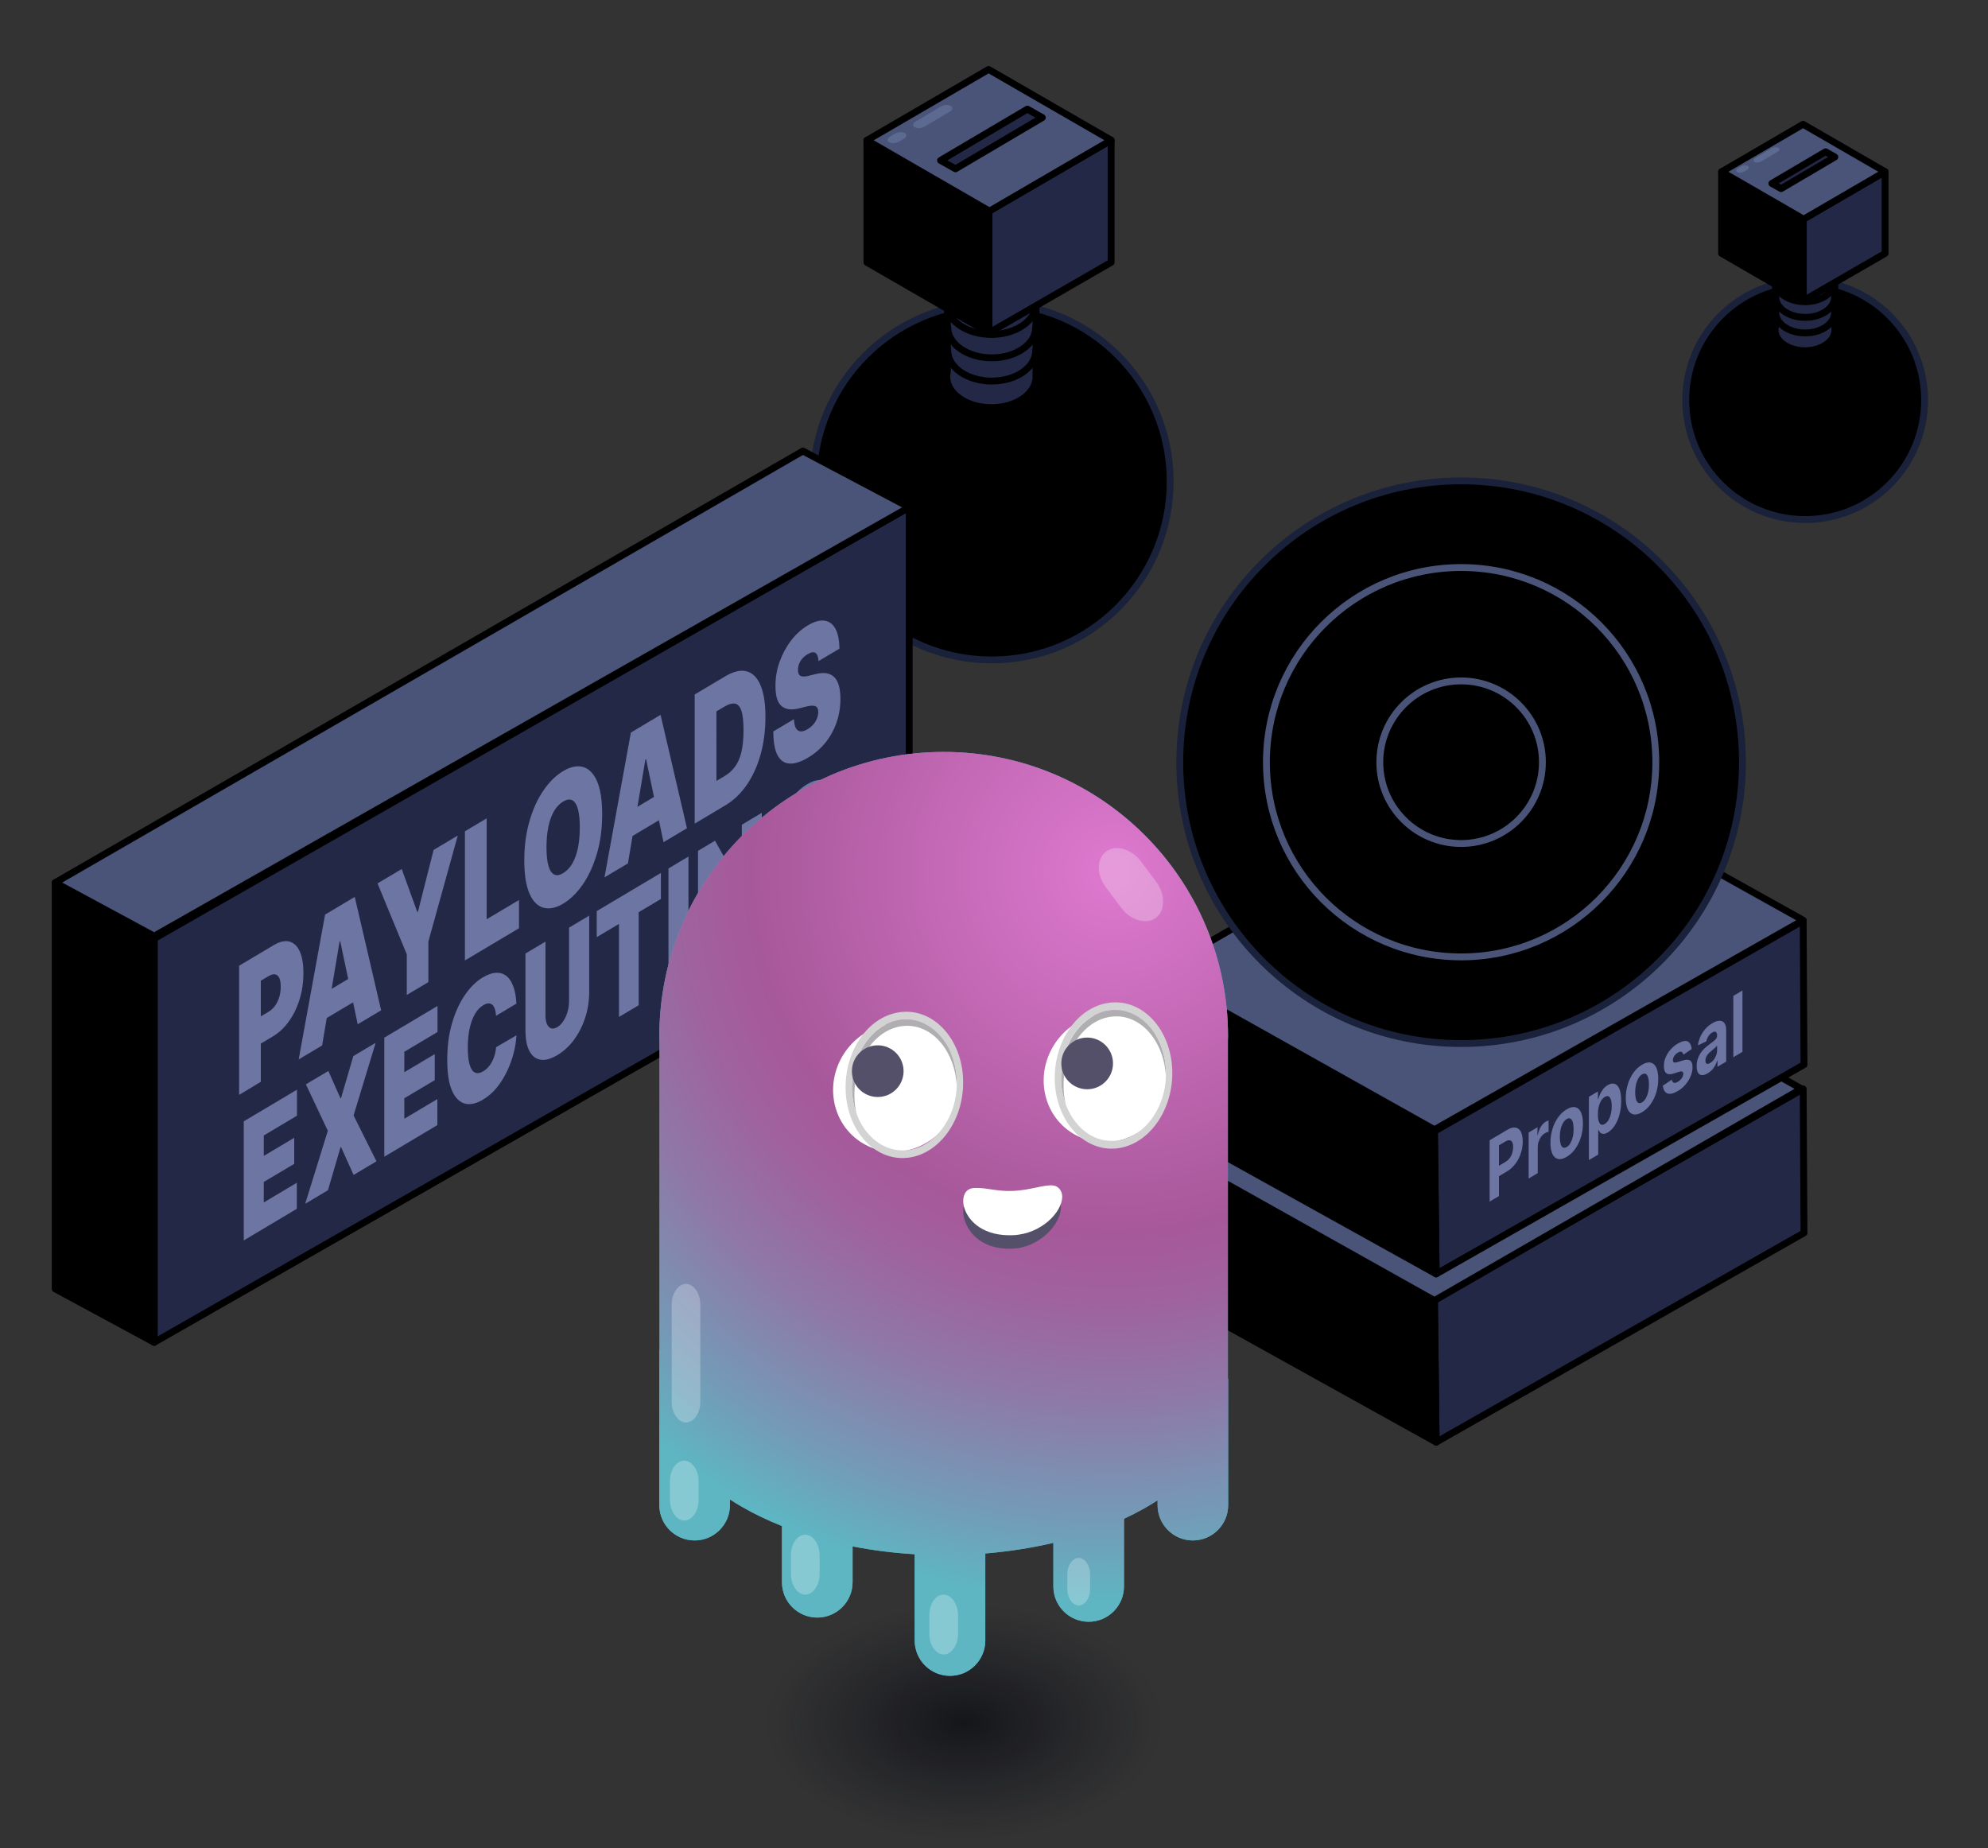 <?xml version="1.0" encoding="utf-8"?>
<!-- Generator: Adobe Illustrator 27.8.1, SVG Export Plug-In . SVG Version: 6.00 Build 0)  -->
<svg version="1.1" id="Слой_1" xmlns="http://www.w3.org/2000/svg" xmlns:xlink="http://www.w3.org/1999/xlink" x="0px" y="0px"
	 viewBox="0 0 290 269.62" style="enable-background:new 0 0 290 269.62;" xml:space="preserve">
<rect x="0" y="0" width="290" height="269.62" fill="#333333" stroke="none"/>
<style type="text/css">
	.st0{stroke:#000000;stroke-linecap:round;stroke-linejoin:round;stroke-miterlimit:10;}
	.st1{fill:#222846;stroke:#000000;stroke-linecap:round;stroke-linejoin:round;stroke-miterlimit:10;}
	.st2{fill-rule:evenodd;clip-rule:evenodd;stroke:#000000;stroke-linecap:round;stroke-linejoin:round;stroke-miterlimit:10;}
	
		.st3{fill-rule:evenodd;clip-rule:evenodd;fill:#222846;stroke:#000000;stroke-linecap:round;stroke-linejoin:round;stroke-miterlimit:10;}
	
		.st4{fill-rule:evenodd;clip-rule:evenodd;fill:#4A5479;stroke:#000000;stroke-linecap:round;stroke-linejoin:round;stroke-miterlimit:10;}
	.st5{fill-rule:evenodd;clip-rule:evenodd;fill:#5C6A91;}
	.st6{fill:#6D75A2;}
	.st7{stroke:#1A213A;stroke-linecap:round;stroke-linejoin:round;stroke-miterlimit:10;}
	.st8{stroke:#4A5479;stroke-linecap:round;stroke-linejoin:round;stroke-miterlimit:10;}
	.st9{fill:url(#SVGID_1_);}
	.st10{fill:url(#SVGID_00000091697038676201797130000007811468389711909555_);}
	.st11{fill:url(#SVGID_00000028299554790445583700000004093026553351680419_);}
	
		.st12{fill:none;stroke:url(#SVGID_00000168796354057211626240000010894123922580942987_);stroke-width:5;stroke-linecap:round;stroke-linejoin:round;stroke-miterlimit:10;}
	.st13{fill:url(#SVGID_00000054257189245533916730000007568587356547918511_);}
	.st14{fill-rule:evenodd;clip-rule:evenodd;fill:#1AD4B3;}
	.st15{fill-rule:evenodd;clip-rule:evenodd;fill:#FC4F83;}
	.st16{fill:#4A5479;stroke:#000000;stroke-linecap:round;stroke-linejoin:round;stroke-miterlimit:10;}
	
		.st17{fill:url(#SVGID_00000013169883364080369610000018261852033844821927_);stroke:#1D1D1B;stroke-width:0.211;stroke-linecap:round;stroke-linejoin:round;stroke-miterlimit:10;}
	.st18{fill-rule:evenodd;clip-rule:evenodd;}
	
		.st19{fill:url(#SVGID_00000169551698037969515740000016018744495882642343_);stroke:#1D1D1B;stroke-width:0.211;stroke-linecap:round;stroke-linejoin:round;stroke-miterlimit:10;}
	
		.st20{fill:url(#SVGID_00000179614693894134446860000012359699335646590385_);stroke:#1D1D1B;stroke-width:0.211;stroke-linecap:round;stroke-linejoin:round;stroke-miterlimit:10;}
	
		.st21{fill:url(#SVGID_00000077292356014123922150000012595682746596555909_);stroke:#1D1D1B;stroke-width:0.211;stroke-linecap:round;stroke-linejoin:round;stroke-miterlimit:10;}
	.st22{fill-rule:evenodd;clip-rule:evenodd;fill:url(#SVGID_00000140004772762353761270000018414490590092748943_);}
	.st23{fill-rule:evenodd;clip-rule:evenodd;fill:url(#SVGID_00000077306323689266548110000004917406030840249516_);}
	.st24{fill:url(#SVGID_00000110442685585127555570000008713433774664183214_);}
	.st25{fill:url(#SVGID_00000121985567029436459790000002744136187878604701_);}
	.st26{fill:url(#SVGID_00000073696244830276782620000010617854672381956230_);}
	
		.st27{fill-rule:evenodd;clip-rule:evenodd;fill:#4AA089;stroke:url(#SVGID_00000033335089002208140540000015982809445246200505_);stroke-linecap:round;stroke-linejoin:round;stroke-miterlimit:10;}
	
		.st28{fill-rule:evenodd;clip-rule:evenodd;fill:#4AA089;stroke:url(#SVGID_00000164477913633474021880000001710923536753920396_);stroke-linecap:round;stroke-linejoin:round;stroke-miterlimit:10;}
	
		.st29{fill:none;stroke:url(#SVGID_00000067216421399664931620000011398770124702779040_);stroke-width:5;stroke-linecap:round;stroke-linejoin:round;stroke-miterlimit:10;}
	.st30{fill:url(#SVGID_00000018922289575709481390000003074201402502825378_);}
	
		.st31{fill:none;stroke:url(#SVGID_00000013883860181064376990000014392258426372935340_);stroke-width:5;stroke-linecap:round;stroke-linejoin:round;stroke-miterlimit:10;}
	.st32{fill:url(#SVGID_00000152226665417889555470000011902211681525882282_);}
	
		.st33{fill:none;stroke:url(#SVGID_00000170265848426559664300000009396325115332446857_);stroke-width:5;stroke-linecap:round;stroke-linejoin:round;stroke-miterlimit:10;}
	.st34{fill:url(#SVGID_00000050629938870143110780000004895212331031250849_);}
	.st35{fill:#4A5479;}
	
		.st36{fill-rule:evenodd;clip-rule:evenodd;fill:#1AD4B3;stroke:#111422;stroke-linecap:round;stroke-linejoin:round;stroke-miterlimit:10;}
	
		.st37{fill-rule:evenodd;clip-rule:evenodd;fill:#4AA089;stroke:url(#SVGID_00000089532064652869980930000008480399673548176031_);stroke-linecap:round;stroke-linejoin:round;stroke-miterlimit:10;}
	.st38{fill:#FFFFFF;}
	
		.st39{fill-rule:evenodd;clip-rule:evenodd;fill:#FC4F83;stroke:#111422;stroke-linecap:round;stroke-linejoin:round;stroke-miterlimit:10;}
	
		.st40{fill-rule:evenodd;clip-rule:evenodd;fill:#CB3D61;stroke:#000000;stroke-linecap:round;stroke-linejoin:round;stroke-miterlimit:10;}
	.st41{fill:url(#SVGID_00000134941868847704655590000010868977489114937231_);}
	.st42{fill:url(#SVGID_00000149346700940410187230000010119889771319166634_);}
	.st43{fill:url(#SVGID_00000088844592973150425230000009245889317386491560_);}
	
		.st44{fill:none;stroke:url(#SVGID_00000067929411053126682250000004171235165929193089_);stroke-width:5;stroke-linecap:round;stroke-linejoin:round;stroke-miterlimit:10;}
	.st45{fill:url(#SVGID_00000141432864673125150450000009420363014288857530_);}
	
		.st46{fill:none;stroke:url(#SVGID_00000153678888289530741740000007619365089854790590_);stroke-width:5;stroke-linecap:round;stroke-linejoin:round;stroke-miterlimit:10;}
	.st47{fill:url(#SVGID_00000018238341404012988990000001851205657207829945_);}
	.st48{fill:url(#SVGID_00000180330939600238855110000000404828769585937539_);}
	.st49{fill:#222846;}
	.st50{fill:url(#SVGID_00000150082130849852128420000009020512734491230618_);}
	.st51{fill:url(#SVGID_00000152256704719129311890000004180438074551374248_);}
	.st52{fill:url(#SVGID_00000006698836497501273050000011434176857916038818_);}
	.st53{fill:url(#SVGID_00000039124925083036906700000009836118007363409080_);}
	.st54{fill:url(#SVGID_00000085219808895588744370000015193283149921933758_);}
	.st55{fill:url(#SVGID_00000036224234432907961560000012663491336475672725_);}
	.st56{fill-rule:evenodd;clip-rule:evenodd;fill:#6D75A2;}
	.st57{fill-rule:evenodd;clip-rule:evenodd;fill:#4A5479;}
	.st58{opacity:0.29;fill:url(#SVGID_00000176754651478654109840000003811711734223657884_);enable-background:new    ;}
	.st59{fill:url(#SVGID_00000106134749825473602270000011890633641787660699_);}
	.st60{fill:url(#SVGID_00000008146929234479257720000003396645597017264023_);}
	.st61{fill:url(#SVGID_00000080918139600105045850000001360883315654968724_);}
	.st62{fill-rule:evenodd;clip-rule:evenodd;fill:url(#SVGID_00000105410094126106884680000013040800705211289779_);}
	.st63{fill:url(#SVGID_00000001651578751714177190000013813466481033266574_);}
	.st64{fill:url(#SVGID_00000090975767976240871370000013418870645611707295_);}
	.st65{fill:url(#SVGID_00000150825521231004326760000014144353109869825957_);}
	.st66{fill:url(#SVGID_00000003810185786568464300000016190011301033532305_);}
	.st67{opacity:0.29;fill:url(#SVGID_00000080889802423648728530000003044239354401996930_);enable-background:new    ;}
	.st68{fill-rule:evenodd;clip-rule:evenodd;fill:#222846;}
	
		.st69{fill:none;stroke:url(#SVGID_00000153685365121538338430000010991950875368222611_);stroke-width:5;stroke-linecap:round;stroke-linejoin:round;stroke-miterlimit:10;}
	.st70{fill:url(#SVGID_00000132796346625848428160000004332285893904501930_);}
	
		.st71{fill:none;stroke:url(#SVGID_00000022532883081818374050000006272946112219959973_);stroke-width:5;stroke-linecap:round;stroke-linejoin:round;stroke-miterlimit:10;}
	.st72{fill:url(#SVGID_00000017486944739844992090000002191035969766739849_);}
	
		.st73{fill:none;stroke:url(#SVGID_00000115478972580185200990000002419111248313420446_);stroke-width:5;stroke-linecap:round;stroke-linejoin:round;stroke-miterlimit:10;}
	.st74{fill:url(#SVGID_00000155122458296236607130000005313408152355895464_);}
	
		.st75{fill-rule:evenodd;clip-rule:evenodd;fill:#4AA089;stroke:url(#SVGID_00000008857983006830601220000004980903181734148753_);stroke-linecap:round;stroke-linejoin:round;stroke-miterlimit:10;}
	.st76{fill-rule:evenodd;clip-rule:evenodd;fill:url(#SVGID_00000146460728833552470180000015899098169371472813_);}
	.st77{fill:url(#SVGID_00000110431409983466384720000012957458337765729678_);}
	.st78{fill:url(#SVGID_00000124881261633669208010000012369245898515349947_);}
	.st79{fill:url(#SVGID_00000045609609836722783640000001415518164683974065_);}
	.st80{opacity:0.29;fill:url(#SVGID_00000065790614704306858080000007455339682193883562_);}
	.st81{opacity:0.29;fill:url(#SVGID_00000042730508725198407260000001554436065834960309_);}
	.st82{opacity:0.256;fill-rule:evenodd;clip-rule:evenodd;fill:#FFFFFF;enable-background:new    ;}
	.st83{opacity:0.67;fill:url(#SVGID_00000150781453713933364960000014435649675044567184_);}
	.st84{fill:#3FA9BD;}
	.st85{fill:url(#SVGID_00000063595979371522529740000006654426787566420141_);}
	.st86{fill-rule:evenodd;clip-rule:evenodd;fill:#555069;}
	.st87{fill-rule:evenodd;clip-rule:evenodd;fill:#FFFFFF;}
	.st88{fill-rule:evenodd;clip-rule:evenodd;fill:#AFAFB1;}
	.st89{fill-rule:evenodd;clip-rule:evenodd;fill:#D3D3D3;}
	.st90{opacity:0.67;fill:url(#SVGID_00000158714676410228122160000006271519101400995987_);}
	.st91{fill:url(#SVGID_00000061440762407419149210000005747867484003350952_);}
	.st92{opacity:0.67;fill:url(#SVGID_00000047776940853603378720000007602433613231903924_);}
	.st93{fill:url(#SVGID_00000127016177730830173040000008232633208577764994_);}
	.st94{opacity:0.67;fill:url(#SVGID_00000135652553596871450540000014693356889356262562_);}
	.st95{fill:url(#SVGID_00000106831358234427004220000013980056042763122111_);}
	.st96{opacity:0.67;fill:url(#SVGID_00000111908268167243851080000006440696134730510750_);}
	.st97{fill:url(#SVGID_00000134955172501905417090000008558532133572260529_);}
	.st98{opacity:0.67;fill:url(#SVGID_00000148656469214848714120000015932118967082639291_);}
	.st99{fill:url(#SVGID_00000051381522371902171590000000992640798091843259_);}
	.st100{fill:#1AD4B3;}
	.st101{opacity:0.67;fill:url(#SVGID_00000039849896058051955050000001728566661250653084_);}
	.st102{fill:url(#SVGID_00000046326457559924791760000011339771917393957535_);}
	.st103{opacity:0.67;fill:url(#SVGID_00000116225830668064717130000007374316071362511752_);}
	.st104{fill:url(#SVGID_00000137125459561526214860000001539111444309673398_);}
	.st105{opacity:0.67;fill:url(#SVGID_00000178176450778956115410000015356462718369283500_);}
	.st106{fill:url(#SVGID_00000022551595613386843450000000821301250934987190_);}
	.st107{opacity:0.67;fill:url(#SVGID_00000015349126960687701790000004223190125295725211_);}
	.st108{fill:url(#SVGID_00000036226842969386138030000008801536833847908017_);}
	.st109{opacity:0.67;fill:url(#SVGID_00000041283247335989114050000006940760494471171718_);}
	.st110{fill:url(#SVGID_00000070826835991423490530000018194159651166718643_);}
	.st111{opacity:0.67;fill:url(#SVGID_00000034067705111824120150000007939858998561630101_);}
	.st112{fill:url(#SVGID_00000031916373736381946060000001596645014280766608_);}
	
		.st113{fill-rule:evenodd;clip-rule:evenodd;fill:none;stroke:#FFFFFF;stroke-width:0.738;stroke-linecap:round;stroke-linejoin:round;stroke-miterlimit:10;}
	.st114{opacity:0.67;fill:url(#SVGID_00000135652968399104985820000012233899916934916021_);}
	.st115{fill:url(#SVGID_00000086657798547590632490000015530989170192146840_);}
	.st116{opacity:0.67;fill:url(#SVGID_00000120519574297521618530000012575272950585463741_);}
	.st117{fill:url(#SVGID_00000050647335933513608120000016728513971999112074_);}
	.st118{opacity:0.67;fill:url(#SVGID_00000151528531138374691690000014162311047752037024_);}
	.st119{fill:url(#SVGID_00000099621782401604293450000010481020209737768365_);}
	.st120{opacity:0.67;fill:url(#SVGID_00000005236916252153361750000015494213935429023375_);}
	.st121{fill:url(#SVGID_00000026882854389718807030000017270339215730108301_);}
	.st122{opacity:0.67;fill:url(#SVGID_00000165941959740532272280000006140947403463699894_);}
	.st123{fill:url(#SVGID_00000032622260467265037960000008339195644595437708_);}
	.st124{opacity:0.67;fill:url(#SVGID_00000075138467433922115860000002408861976446292926_);}
	.st125{fill:url(#SVGID_00000075868776987604037560000006422284917423731591_);}
	.st126{opacity:0.67;fill:url(#SVGID_00000150069638947433496670000007392098502738855096_);}
	.st127{fill:url(#SVGID_00000080204339579579753780000013048114231204082103_);}
	.st128{opacity:0.67;fill:url(#SVGID_00000181792851841207158010000004462320435572413365_);}
	.st129{fill:url(#SVGID_00000109707947790044471550000003973712692446316673_);}
	.st130{opacity:0.67;fill:url(#SVGID_00000033338640337113416420000017050541039215853706_);enable-background:new    ;}
	.st131{fill:#5EA6B9;}
	.st132{fill:url(#SVGID_00000008131987152325090680000005887859309597186980_);}
	.st133{fill-rule:evenodd;clip-rule:evenodd;fill:#545067;}
	.st134{fill-rule:evenodd;clip-rule:evenodd;fill:#AEAEB0;}
	.st135{fill-rule:evenodd;clip-rule:evenodd;fill:#D2D2D2;}
	.st136{opacity:0.67;fill:url(#SVGID_00000038414727157198366350000005997474978269569715_);enable-background:new    ;}
	.st137{fill:url(#SVGID_00000005242046902663849540000004905904824573672072_);}
	.st138{fill-rule:evenodd;clip-rule:evenodd;fill:#63D0B3;}
	
		.st139{fill-rule:evenodd;clip-rule:evenodd;fill:none;stroke:#000000;stroke-linecap:round;stroke-linejoin:round;stroke-miterlimit:10;}
	.st140{fill-rule:evenodd;clip-rule:evenodd;fill:#E85C83;}
	
		.st141{fill-rule:evenodd;clip-rule:evenodd;fill:#4AA089;stroke:url(#SVGID_00000173127597867763878750000003259024443652095924_);stroke-linecap:round;stroke-linejoin:round;stroke-miterlimit:10;}
	.st142{fill:#5DC29D;}
	.st143{fill:url(#SVGID_00000050621327549934171760000007822462568526134975_);}
	.st144{fill:url(#SVGID_00000014609770036936185110000015240748503073244046_);}
	.st145{fill:#E85C83;}
	.st146{opacity:0.67;fill:url(#SVGID_00000041266724528926900650000016561678534907211931_);enable-background:new    ;}
	.st147{fill:url(#SVGID_00000153665841152648626730000010997572221607915427_);}
	
		.st148{fill:none;stroke:url(#SVGID_00000128475603204196389420000004180291940078889903_);stroke-width:5;stroke-linecap:round;stroke-linejoin:round;stroke-miterlimit:10;}
	.st149{fill:url(#SVGID_00000183939095269496734680000005439441753898375608_);}
	.st150{opacity:0.67;fill:url(#SVGID_00000045602694691178201700000012582490466798940852_);enable-background:new    ;}
	.st151{fill:url(#SVGID_00000173851652054585802740000010498803849866115243_);}
	.st152{opacity:0.67;fill:url(#SVGID_00000025423098047852387630000003724736112444946584_);}
	.st153{fill:url(#SVGID_00000111886381694587432410000018225028303970016943_);}
	.st154{opacity:0.67;fill:url(#SVGID_00000119834297865301012860000011834632788970179215_);}
	.st155{fill:url(#SVGID_00000080177996964961379470000001617875511693547155_);}
	.st156{opacity:0.67;fill:url(#SVGID_00000007399147825026676070000005191003650553870766_);}
	.st157{fill:url(#SVGID_00000148628383986297084170000005563493846052277401_);}
	.st158{opacity:0.67;fill:url(#SVGID_00000101091227206580406820000002766508760770254232_);}
	.st159{fill:url(#SVGID_00000020379842635302960880000001903993569151206816_);}
	.st160{opacity:0.67;fill:url(#SVGID_00000021823862826352531560000011663166177818541959_);}
	.st161{fill:url(#SVGID_00000085973463436604078080000001143830999813817477_);}
	.st162{fill:none;stroke:#000000;stroke-width:22;stroke-linecap:round;stroke-linejoin:round;stroke-miterlimit:10;}
	.st163{fill:url(#SVGID_00000178181074495278668480000010546069197818407041_);}
	.st164{fill:url(#SVGID_00000002367549896600476080000008119575136164341900_);}
	.st165{fill:none;stroke:url(#SVGID_00000003784840360256709580000009584463730116407200_);stroke-width:5;stroke-miterlimit:10;}
	.st166{fill:url(#SVGID_00000134249580087681887460000011473144357150391461_);}
	.st167{fill:none;}
	.st168{opacity:0.67;fill:url(#SVGID_00000094609467199531858450000014034731676381744812_);}
	.st169{fill:url(#SVGID_00000026159445257042486520000014260692775328367521_);}
	.st170{fill:none;stroke:url(#SVGID_00000094582351159516684930000006045112197498918028_);stroke-width:5;stroke-miterlimit:10;}
	.st171{fill:url(#SVGID_00000066477255637984049540000004619901905179265415_);}
	.st172{opacity:0.67;fill:url(#SVGID_00000178167211640275899970000007090942772785043076_);}
	.st173{fill:url(#SVGID_00000060010994425617081200000018208734452143891105_);}
	.st174{opacity:0.67;fill:url(#SVGID_00000132054033557007642670000010163130721937221290_);}
	.st175{fill:url(#SVGID_00000135651902430421379060000016086953325637730446_);}
	.st176{opacity:0.67;fill:url(#SVGID_00000178913411401361335250000011370309515147304864_);}
	.st177{fill:url(#SVGID_00000029749617636515382120000015283255594958836645_);}
</style>
<g>
	<circle class="st7" cx="144.67" cy="70.24" r="26.03"/>
	<g>
		<g>
			<path class="st1" d="M138.21,43.43l-0.01,10.81c-0.33,1.38,0.28,2.85,1.82,3.91c2.54,1.76,6.66,1.76,9.2,0
				c1.08-0.75,1.7-1.69,1.86-2.67l0.04,0l0-0.45c0-0.04,0-0.09,0-0.13l0.01-11.18L138.21,43.43z"/>
			<path class="st1" d="M138.26,51.16c0,2.45,2.87,4.43,6.41,4.43s6.41-1.98,6.41-4.43"/>
			<path class="st1" d="M138.26,47.77c0,2.45,2.87,4.43,6.41,4.43s6.41-1.98,6.41-4.43"/>
			<path class="st1" d="M138.26,44.21c0,2.45,2.87,4.43,6.41,4.43s6.41-1.98,6.41-4.43"/>
		</g>
		<g>
			<path class="st1" d="M138.21,32.75l-0.01,10.81c-0.33,1.38,0.28,2.85,1.82,3.91c2.54,1.76,6.66,1.76,9.2,0
				c1.08-0.75,1.7-1.69,1.86-2.67l0.04,0l0-0.45c0-0.04,0-0.09,0-0.13l0.01-11.18L138.21,32.75z"/>
			<path class="st1" d="M138.26,40.49c0,2.45,2.87,4.43,6.41,4.43s6.41-1.98,6.41-4.43"/>
			<path class="st1" d="M138.26,37.1c0,2.45,2.87,4.43,6.41,4.43s6.41-1.98,6.41-4.43"/>
			<path class="st1" d="M138.26,33.54c0,2.45,2.87,4.43,6.41,4.43s6.41-1.98,6.41-4.43"/>
		</g>
	</g>
	<g>
		<g>
			<g>
				<polygon class="st2" points="144.27,48.55 126.46,38.27 126.46,20.45 144.27,30.74 				"/>
				<polygon class="st3" points="144.27,48.55 162.09,38.27 162.09,20.45 144.27,30.74 				"/>
				<polygon class="st4" points="144.34,30.79 126.46,20.47 144.21,10.13 162.09,20.45 				"/>
			</g>
			<path id="矩形_00000084517944453059055510000015566031938585708951_" class="st5" d="M138.69,15.45L138.69,15.45
				c0.35,0.2,0.29,0.58-0.12,0.83l-3.7,2.19c-0.42,0.25-1.08,0.29-1.43,0.09l0,0c-0.35-0.2-0.29-0.58,0.12-0.83l3.7-2.19
				C137.68,15.29,138.34,15.25,138.69,15.45z"/>
			<path id="矩形_00000157288124635365377830000001084617626279501719_" class="st5" d="M131.99,19.41L131.99,19.41
				c0.35,0.2,0.29,0.58-0.12,0.83l-0.72,0.42c-0.42,0.25-1.08,0.29-1.43,0.09l0,0c-0.35-0.2-0.29-0.58,0.12-0.83l0.72-0.42
				C131.02,19.24,131.64,19.21,131.99,19.41z"/>
		</g>
	</g>
</g>
<g>
	<circle class="st7" cx="263.33" cy="58.37" r="17.42"/>
	<g>
		<g>
			<path class="st1" d="M259,40.43l0,7.23c-0.22,0.92,0.19,1.91,1.22,2.62c1.7,1.18,4.46,1.18,6.16,0c0.72-0.5,1.14-1.13,1.25-1.79
				l0.03,0l0-0.3c0-0.03,0-0.06,0-0.09l0-7.49L259,40.43z"/>
			<path class="st1" d="M259.04,45.6c0,1.64,1.92,2.97,4.29,2.97c2.37,0,4.29-1.33,4.29-2.97"/>
			<path class="st1" d="M259.04,43.33c0,1.64,1.92,2.97,4.29,2.97c2.37,0,4.29-1.33,4.29-2.97"/>
			<path class="st1" d="M259.04,40.95c0,1.64,1.92,2.97,4.29,2.97c2.37,0,4.29-1.33,4.29-2.97"/>
		</g>
		<g>
			<path class="st1" d="M259,33.28l0,7.23c-0.22,0.92,0.19,1.91,1.22,2.62c1.7,1.18,4.46,1.18,6.16,0c0.72-0.5,1.14-1.13,1.25-1.79
				l0.03,0l0-0.3c0-0.03,0-0.06,0-0.09l0-7.49L259,33.28z"/>
			<path class="st1" d="M259.04,38.46c0,1.64,1.92,2.97,4.29,2.97c2.37,0,4.29-1.33,4.29-2.97"/>
			<path class="st1" d="M259.04,36.19c0,1.64,1.92,2.97,4.29,2.97c2.37,0,4.29-1.33,4.29-2.97"/>
			<path class="st1" d="M259.04,33.8c0,1.64,1.92,2.97,4.29,2.97c2.37,0,4.29-1.33,4.29-2.97"/>
		</g>
	</g>
	<g>
		<g>
			<g>
				<polygon class="st2" points="263.06,43.86 251.14,36.97 251.14,25.05 263.06,31.93 				"/>
				<polygon class="st3" points="263.06,43.86 274.99,36.97 274.99,25.05 263.06,31.93 				"/>
				<polygon class="st4" points="263.11,31.97 251.14,25.06 263.02,18.13 274.99,25.05 				"/>
			</g>
			<path id="矩形_00000048460771651221645110000012887682916228189346_" class="st5" d="M259.43,21.56L259.43,21.56
				c0.23,0.13,0.2,0.39-0.08,0.55l-2.47,1.46c-0.28,0.17-0.72,0.19-0.95,0.06l0,0c-0.23-0.13-0.2-0.39,0.08-0.55l2.47-1.46
				C258.75,21.46,259.19,21.43,259.43,21.56z"/>
			<path id="矩形_00000006702334600983477650000016031321244672891297_" class="st5" d="M254.95,24.22L254.95,24.22
				c0.23,0.13,0.2,0.39-0.08,0.55l-0.48,0.28c-0.28,0.17-0.72,0.19-0.95,0.06l0,0c-0.23-0.13-0.2-0.39,0.08-0.55l0.48-0.28
				C254.29,24.1,254.71,24.08,254.95,24.22z"/>
		</g>
	</g>
</g>
<g>
	<g>
		<polygon class="st3" points="263.04,158.85 209.25,189.57 209.5,210.38 263.16,179.85 		"/>
		<polygon class="st2" points="168.54,166.9 209.25,189.52 209.5,210.38 168.79,187.76 		"/>
		<polygon class="st4" points="262.79,158.83 221.55,135.82 168.54,166.9 209.25,189.72 		"/>
	</g>
	<g>
		<polygon class="st3" points="263.04,134.31 209.25,165.03 209.5,185.84 263.16,155.31 		"/>
		<polygon class="st2" points="168.54,142.36 209.25,164.97 209.5,185.84 168.79,163.22 		"/>
		<polygon class="st4" points="263.04,134.24 221.8,111.23 168.54,141.97 209.25,164.79 		"/>
	</g>
	<circle class="st7" cx="213.14" cy="111.19" r="41.04"/>
	<g>
		<g>
			<path class="st6" d="M217.3,175.29v-8.95l2.53-1.5c0.49-0.29,0.9-0.41,1.24-0.35c0.34,0.05,0.6,0.26,0.79,0.61
				c0.18,0.35,0.27,0.82,0.27,1.41c0,0.59-0.09,1.17-0.28,1.74c-0.18,0.56-0.45,1.07-0.8,1.53c-0.35,0.46-0.77,0.84-1.26,1.13
				l-1.61,0.96v-1.52l1.39-0.83c0.26-0.15,0.48-0.35,0.65-0.57c0.17-0.23,0.3-0.48,0.38-0.76c0.08-0.28,0.13-0.56,0.13-0.85
				c0-0.3-0.04-0.53-0.13-0.71c-0.08-0.17-0.21-0.27-0.38-0.29c-0.17-0.02-0.39,0.04-0.65,0.2l-0.91,0.54v7.4L217.3,175.29z"/>
			<path class="st6" d="M222.99,171.92v-6.71l1.29-0.77v1.17l0.05-0.03c0.09-0.47,0.23-0.87,0.44-1.21
				c0.21-0.34,0.44-0.58,0.71-0.74c0.07-0.04,0.14-0.08,0.22-0.11c0.08-0.03,0.15-0.06,0.2-0.07v1.65
				c-0.06,0.01-0.15,0.04-0.26,0.08c-0.11,0.04-0.21,0.09-0.3,0.15c-0.2,0.12-0.37,0.28-0.53,0.49c-0.15,0.21-0.27,0.44-0.36,0.71
				c-0.09,0.26-0.13,0.53-0.13,0.8v3.8L222.99,171.92z"/>
			<path class="st6" d="M228.54,168.76c-0.49,0.29-0.91,0.39-1.26,0.31c-0.35-0.08-0.63-0.32-0.82-0.73
				c-0.19-0.41-0.29-0.95-0.29-1.64c0-0.69,0.1-1.36,0.29-1.99c0.19-0.63,0.47-1.2,0.82-1.7c0.35-0.5,0.77-0.89,1.26-1.18
				c0.49-0.29,0.91-0.39,1.26-0.31c0.35,0.08,0.63,0.32,0.82,0.73c0.19,0.41,0.29,0.96,0.29,1.65c0,0.69-0.1,1.35-0.29,1.98
				c-0.19,0.63-0.47,1.2-0.82,1.7C229.45,168.08,229.03,168.47,228.54,168.76z M228.55,167.32c0.22-0.13,0.41-0.33,0.55-0.59
				s0.26-0.57,0.34-0.92s0.11-0.72,0.11-1.11c0-0.39-0.04-0.72-0.11-0.98s-0.19-0.44-0.34-0.53c-0.15-0.09-0.33-0.07-0.55,0.06
				c-0.22,0.13-0.41,0.33-0.56,0.6c-0.15,0.27-0.27,0.58-0.34,0.93c-0.08,0.35-0.11,0.72-0.11,1.11c0,0.39,0.04,0.72,0.11,0.98
				c0.08,0.26,0.19,0.43,0.34,0.52C228.14,167.47,228.32,167.45,228.55,167.32z"/>
			<path class="st6" d="M231.78,169.23V160l1.32-0.78v1.13l0.06-0.04c0.06-0.22,0.14-0.45,0.26-0.7c0.11-0.25,0.26-0.5,0.44-0.73
				c0.18-0.23,0.41-0.43,0.68-0.59c0.35-0.21,0.67-0.27,0.97-0.19c0.3,0.08,0.53,0.32,0.71,0.73c0.18,0.41,0.27,0.99,0.27,1.76
				c0,0.75-0.09,1.43-0.26,2.05c-0.17,0.62-0.41,1.14-0.7,1.58c-0.3,0.44-0.63,0.77-0.99,0.98c-0.26,0.15-0.48,0.22-0.66,0.21
				c-0.18-0.01-0.33-0.07-0.44-0.19c-0.11-0.11-0.2-0.25-0.26-0.4l-0.04,0.02v3.59L231.78,169.23z M233.09,162.58
				c0,0.4,0.04,0.72,0.12,0.97c0.08,0.25,0.19,0.41,0.34,0.49c0.15,0.07,0.33,0.05,0.55-0.08c0.22-0.13,0.4-0.32,0.55-0.58
				c0.15-0.26,0.26-0.56,0.34-0.9c0.08-0.35,0.12-0.71,0.12-1.1c0-0.39-0.04-0.71-0.12-0.95c-0.08-0.25-0.19-0.41-0.34-0.49
				c-0.15-0.08-0.33-0.05-0.55,0.08c-0.22,0.13-0.4,0.32-0.55,0.57s-0.26,0.54-0.34,0.89C233.13,161.81,233.09,162.18,233.09,162.58
				z"/>
			<path class="st6" d="M239.53,162.25c-0.49,0.29-0.91,0.39-1.26,0.31c-0.35-0.08-0.63-0.32-0.82-0.73
				c-0.19-0.41-0.29-0.95-0.29-1.64c0-0.69,0.1-1.36,0.29-1.99c0.19-0.63,0.47-1.2,0.82-1.7c0.35-0.5,0.77-0.89,1.26-1.18
				c0.49-0.29,0.91-0.39,1.26-0.31c0.35,0.08,0.63,0.32,0.82,0.73c0.19,0.41,0.29,0.96,0.29,1.65c0,0.69-0.1,1.35-0.29,1.98
				c-0.19,0.63-0.47,1.2-0.82,1.7C240.44,161.57,240.02,161.96,239.53,162.25z M239.54,160.8c0.22-0.13,0.41-0.33,0.55-0.59
				s0.26-0.57,0.34-0.92c0.08-0.35,0.11-0.72,0.11-1.11s-0.04-0.72-0.11-0.98c-0.08-0.26-0.19-0.44-0.34-0.53
				c-0.15-0.09-0.33-0.07-0.55,0.06c-0.22,0.13-0.41,0.33-0.56,0.6c-0.15,0.27-0.27,0.58-0.34,0.93s-0.11,0.72-0.11,1.11
				c0,0.39,0.04,0.72,0.11,0.98c0.08,0.26,0.19,0.43,0.34,0.52C239.13,160.96,239.32,160.94,239.54,160.8z"/>
			<path class="st6" d="M246.78,153.03l-1.22,0.83c-0.02-0.13-0.07-0.24-0.13-0.32c-0.07-0.08-0.16-0.12-0.27-0.12
				c-0.11-0.01-0.24,0.04-0.4,0.13c-0.21,0.12-0.38,0.29-0.52,0.49c-0.14,0.21-0.21,0.41-0.21,0.61c0,0.16,0.05,0.27,0.14,0.32
				c0.09,0.06,0.25,0.05,0.47-0.01l0.87-0.27c0.47-0.14,0.82-0.13,1.05,0.03c0.23,0.16,0.34,0.48,0.34,0.97
				c0,0.44-0.09,0.88-0.28,1.32c-0.18,0.44-0.44,0.85-0.76,1.22c-0.32,0.38-0.69,0.69-1.11,0.93c-0.64,0.38-1.14,0.49-1.52,0.34
				c-0.38-0.15-0.6-0.52-0.66-1.13l1.31-0.87c0.04,0.25,0.14,0.4,0.29,0.45c0.15,0.05,0.35,0.01,0.59-0.14
				c0.23-0.14,0.42-0.31,0.57-0.53c0.14-0.21,0.22-0.42,0.22-0.62c0-0.17-0.05-0.28-0.15-0.33c-0.1-0.05-0.25-0.04-0.46,0.02
				l-0.83,0.26c-0.47,0.15-0.82,0.13-1.05-0.06c-0.23-0.19-0.34-0.53-0.34-1.03c0-0.43,0.08-0.85,0.25-1.26
				c0.17-0.41,0.4-0.79,0.71-1.14c0.31-0.35,0.66-0.65,1.08-0.89c0.61-0.36,1.09-0.46,1.44-0.31
				C246.51,152.08,246.72,152.45,246.78,153.03z"/>
			<path class="st6" d="M249.1,156.58c-0.31,0.18-0.58,0.27-0.82,0.26c-0.24-0.01-0.43-0.12-0.57-0.33
				c-0.14-0.21-0.21-0.54-0.21-0.98c0-0.37,0.05-0.72,0.15-1.03c0.1-0.31,0.23-0.59,0.4-0.85c0.17-0.25,0.36-0.49,0.58-0.69
				c0.22-0.21,0.44-0.4,0.68-0.57c0.28-0.21,0.51-0.38,0.68-0.52c0.17-0.14,0.3-0.27,0.37-0.38c0.08-0.12,0.12-0.25,0.12-0.39v-0.03
				c0-0.28-0.06-0.45-0.19-0.53c-0.12-0.08-0.3-0.05-0.53,0.09c-0.24,0.14-0.43,0.33-0.57,0.56c-0.14,0.23-0.24,0.47-0.28,0.72
				l-1.23,0.59c0.06-0.44,0.19-0.87,0.37-1.28c0.18-0.41,0.42-0.78,0.71-1.11c0.29-0.33,0.63-0.62,1.01-0.84
				c0.27-0.16,0.52-0.27,0.77-0.32c0.25-0.06,0.46-0.05,0.65,0.02c0.19,0.07,0.34,0.22,0.45,0.44c0.11,0.22,0.17,0.53,0.17,0.93
				v4.53l-1.27,0.75v-0.93l-0.04,0.02c-0.08,0.26-0.18,0.5-0.31,0.74c-0.13,0.24-0.29,0.45-0.47,0.65
				C249.55,156.27,249.34,156.43,249.1,156.58z M249.48,155.06c0.2-0.12,0.37-0.27,0.52-0.47c0.15-0.2,0.27-0.42,0.35-0.65
				c0.09-0.24,0.13-0.47,0.13-0.71v-0.71c-0.04,0.06-0.1,0.13-0.17,0.2c-0.07,0.07-0.15,0.15-0.24,0.23
				c-0.09,0.08-0.18,0.15-0.27,0.23c-0.09,0.07-0.17,0.14-0.24,0.2c-0.16,0.12-0.29,0.26-0.41,0.4c-0.12,0.14-0.21,0.29-0.27,0.44
				c-0.06,0.16-0.1,0.32-0.1,0.5c0,0.25,0.07,0.41,0.2,0.46C249.11,155.22,249.28,155.19,249.48,155.06z"/>
			<path class="st6" d="M254.18,144.49v8.95l-1.33,0.79v-8.95L254.18,144.49z"/>
		</g>
	</g>
</g>
<g>
	<polygon class="st3" points="132.63,74 22.49,136.92 22.49,195.82 132.63,132.9 	"/>
	<polygon class="st2" points="8.05,128.76 22.49,136.56 22.49,195.82 8.05,188.02 	"/>
	<polygon class="st4" points="132.63,74 117.12,65.8 8.05,128.76 22.49,136.56 	"/>
</g>
<g>
	<path class="st6" d="M34.88,159.72v-18.84l5.04-3c0.87-0.52,1.63-0.69,2.28-0.53c0.65,0.17,1.16,0.64,1.52,1.42
		c0.36,0.79,0.54,1.85,0.54,3.18c0,1.35-0.18,2.63-0.56,3.84c-0.37,1.21-0.89,2.28-1.56,3.21c-0.67,0.93-1.44,1.66-2.33,2.19
		l-3.01,1.79v-3.97l2.37-1.41c0.37-0.22,0.69-0.52,0.96-0.89c0.26-0.37,0.47-0.79,0.61-1.27c0.14-0.48,0.21-0.98,0.21-1.52
		c0-0.54-0.07-0.96-0.21-1.26c-0.14-0.3-0.35-0.47-0.61-0.52c-0.26-0.05-0.58,0.04-0.96,0.26l-1.12,0.66v14.75L34.88,159.72z"/>
	<path class="st6" d="M46.99,152.51l-3.42,2.04l3.85-21.13l4.33-2.58l3.85,16.54l-3.42,2.04l-2.55-12.13l-0.09,0.06L46.99,152.51z
		 M46.35,145.46l6.43-3.83v3.83l-6.43,3.83V145.46z"/>
	<path class="st6" d="M55.07,128.87l3.53-2.1l2.28,6.29l0.09-0.06l2.28-9.01l3.53-2.11l-4.29,15.47v5.92l-3.15,1.87v-5.92
		L55.07,128.87z"/>
	<path class="st6" d="M67.82,140.11v-18.84l3.17-1.89v14.72l4.72-2.81v4.12L67.82,140.11z"/>
	<path class="st6" d="M87.84,118.77c0,2.1-0.25,4.02-0.76,5.75c-0.51,1.74-1.19,3.23-2.05,4.48c-0.86,1.25-1.82,2.19-2.87,2.82
		c-1.06,0.64-2.03,0.83-2.88,0.6c-0.86-0.24-1.54-0.92-2.04-2.06c-0.5-1.14-0.76-2.75-0.76-4.83c0-2.1,0.25-4.01,0.76-5.75
		c0.5-1.74,1.18-3.23,2.04-4.48c0.86-1.25,1.82-2.19,2.88-2.82c1.06-0.63,2.01-0.83,2.87-0.6c0.86,0.23,1.54,0.91,2.05,2.05
		C87.58,115.06,87.84,116.67,87.84,118.77z M84.58,120.71c0-1.13-0.09-2.02-0.28-2.69c-0.18-0.67-0.46-1.09-0.82-1.28
		c-0.36-0.19-0.8-0.12-1.33,0.19c-0.52,0.31-0.97,0.78-1.33,1.39c-0.36,0.62-0.63,1.37-0.82,2.25c-0.18,0.89-0.28,1.89-0.28,3.02
		c0,1.13,0.09,2.03,0.28,2.69c0.18,0.67,0.46,1.09,0.82,1.28c0.36,0.19,0.8,0.13,1.33-0.19c0.52-0.31,0.97-0.78,1.33-1.39
		c0.36-0.62,0.63-1.37,0.82-2.25C84.48,122.85,84.58,121.84,84.58,120.71z"/>
	<path class="st6" d="M91.6,125.95l-3.42,2.04l3.85-21.13l4.33-2.58l3.85,16.54l-3.42,2.04l-2.55-12.13l-0.09,0.06L91.6,125.95z
		 M90.96,118.9l6.43-3.83v3.83l-6.43,3.83V118.9z"/>
	<path class="st6" d="M105.83,117.47l-4.49,2.68v-18.84l4.45-2.65c1.2-0.71,2.24-0.96,3.12-0.73c0.88,0.23,1.55,0.91,2.03,2.03
		c0.48,1.12,0.72,2.67,0.72,4.63c0,1.96-0.24,3.79-0.71,5.48c-0.47,1.69-1.15,3.17-2.02,4.44
		C108.04,115.78,107.02,116.77,105.83,117.47z M104.51,113.92l1.21-0.72c0.58-0.34,1.07-0.79,1.48-1.33
		c0.41-0.54,0.72-1.25,0.94-2.11c0.21-0.86,0.32-1.95,0.32-3.26s-0.11-2.27-0.33-2.88c-0.22-0.61-0.54-0.93-0.96-0.98
		c-0.42-0.05-0.93,0.1-1.54,0.47l-1.12,0.66V113.92z"/>
	<path class="st6" d="M119.4,96.44c-0.03-0.6-0.17-0.99-0.43-1.18c-0.25-0.19-0.64-0.14-1.15,0.17c-0.33,0.19-0.59,0.42-0.8,0.66
		c-0.21,0.25-0.36,0.51-0.46,0.78c-0.1,0.27-0.15,0.55-0.15,0.83c-0.01,0.23,0.02,0.42,0.08,0.57c0.06,0.15,0.15,0.25,0.28,0.32
		c0.13,0.07,0.29,0.1,0.5,0.1c0.2,0,0.44-0.04,0.72-0.11l0.96-0.24c0.65-0.16,1.2-0.2,1.66-0.12c0.46,0.09,0.84,0.29,1.13,0.6
		c0.29,0.31,0.51,0.73,0.65,1.26c0.14,0.53,0.21,1.14,0.21,1.86c0,1.24-0.2,2.4-0.58,3.49c-0.38,1.09-0.92,2.06-1.63,2.93
		c-0.71,0.87-1.55,1.6-2.54,2.18c-1.02,0.6-1.9,0.89-2.65,0.85c-0.75-0.03-1.34-0.43-1.76-1.19c-0.42-0.76-0.63-1.93-0.63-3.5
		l3.01-1.79c0.02,0.56,0.11,1,0.27,1.29c0.16,0.3,0.38,0.46,0.68,0.49c0.29,0.03,0.64-0.08,1.04-0.32c0.34-0.2,0.62-0.44,0.85-0.71
		c0.23-0.27,0.4-0.56,0.52-0.87c0.12-0.31,0.18-0.62,0.18-0.93c0-0.29-0.06-0.5-0.17-0.65c-0.11-0.15-0.3-0.24-0.55-0.26
		c-0.25-0.02-0.6,0.02-1.03,0.12l-1.16,0.29c-1.03,0.25-1.85,0.13-2.44-0.36c-0.6-0.49-0.89-1.48-0.89-2.95
		c0-1.19,0.19-2.36,0.6-3.5s0.96-2.17,1.67-3.1c0.71-0.93,1.53-1.67,2.45-2.22c0.94-0.56,1.76-0.79,2.45-0.69
		c0.69,0.1,1.22,0.5,1.59,1.2c0.37,0.7,0.56,1.66,0.57,2.89L119.4,96.44z"/>
	<path class="st6" d="M35.56,180.95v-17.37l7.76-4.62v3.8l-4.84,2.88v2.98l4.44-2.64v3.8l-4.44,2.64v2.99l4.82-2.87v3.8
		L35.56,180.95z"/>
	<path class="st6" d="M47.9,156.23l1.77,4l0.08-0.05l1.79-6.12l3.26-1.94l-3.22,10.6l3.34,6.69l-3.34,1.99l-1.83-4.07l-0.08,0.05
		l-1.83,6.25l-3.32,1.98l3.3-10.65l-3.2-6.78L47.9,156.23z"/>
	<path class="st6" d="M56.06,168.74v-17.37l7.76-4.62v3.8l-4.84,2.88v2.98l4.44-2.64v3.8l-4.44,2.64v2.99l4.82-2.87v3.8
		L56.06,168.74z"/>
	<path class="st6" d="M75.33,146.41l-2.97,1.77c-0.02-0.38-0.08-0.71-0.17-0.98c-0.09-0.27-0.21-0.47-0.37-0.62
		c-0.16-0.14-0.34-0.21-0.56-0.21c-0.22,0-0.47,0.09-0.75,0.26c-0.49,0.29-0.91,0.73-1.24,1.32c-0.34,0.59-0.59,1.29-0.77,2.11
		c-0.17,0.82-0.26,1.74-0.26,2.74c0,1.06,0.09,1.9,0.27,2.51c0.18,0.61,0.43,1,0.77,1.15c0.34,0.16,0.74,0.1,1.21-0.18
		c0.27-0.16,0.51-0.36,0.73-0.6c0.21-0.24,0.4-0.51,0.56-0.81s0.29-0.63,0.39-0.99c0.1-0.36,0.17-0.73,0.2-1.12l2.97-1.73
		c-0.04,0.76-0.16,1.58-0.38,2.47c-0.22,0.89-0.53,1.78-0.94,2.66c-0.41,0.88-0.91,1.7-1.5,2.44c-0.6,0.75-1.29,1.35-2.08,1.82
		c-0.99,0.59-1.87,0.78-2.66,0.56c-0.78-0.22-1.4-0.86-1.86-1.91s-0.68-2.55-0.68-4.47c0-1.93,0.23-3.7,0.69-5.3
		c0.46-1.6,1.09-2.98,1.87-4.13c0.79-1.15,1.66-2.01,2.63-2.59c0.68-0.4,1.31-0.63,1.88-0.67s1.07,0.1,1.5,0.41
		c0.43,0.32,0.78,0.82,1.04,1.5C75.12,144.5,75.28,145.36,75.33,146.41z"/>
	<path class="st6" d="M83.03,135.31l2.92-1.74v11.13c0,1.32-0.2,2.58-0.59,3.78c-0.39,1.2-0.94,2.27-1.63,3.21
		c-0.7,0.94-1.51,1.68-2.43,2.23c-0.93,0.55-1.74,0.78-2.44,0.67c-0.7-0.11-1.24-0.53-1.63-1.26c-0.39-0.73-0.58-1.76-0.58-3.08
		V139.1l2.92-1.74v10.72c0,0.54,0.07,0.97,0.22,1.31c0.15,0.33,0.35,0.54,0.61,0.62c0.26,0.08,0.56,0.02,0.89-0.17
		c0.34-0.2,0.64-0.5,0.89-0.89c0.26-0.39,0.46-0.84,0.61-1.35c0.15-0.51,0.22-1.03,0.22-1.57V135.31z"/>
	<path class="st6" d="M87.05,136.71v-3.8l9.36-5.57v3.8l-3.24,1.93v13.57l-2.88,1.71v-13.57L87.05,136.71z"/>
	<path class="st6" d="M100.43,124.95v17.37l-2.92,1.74v-17.37L100.43,124.95z"/>
	<path class="st6" d="M111.13,118.57v17.37l-2.44,1.45l-3.89-6.81l-0.06,0.04v9.13l-2.92,1.74v-17.37l2.48-1.48l3.83,6.81l0.08-0.05
		v-9.09L111.13,118.57z"/>
	<path class="st6" d="M119.51,119.31c-0.05-0.27-0.12-0.49-0.22-0.66c-0.1-0.17-0.22-0.29-0.37-0.37c-0.15-0.08-0.31-0.1-0.51-0.06
		c-0.19,0.03-0.4,0.12-0.63,0.25c-0.49,0.29-0.91,0.73-1.25,1.32c-0.35,0.58-0.61,1.29-0.79,2.11c-0.18,0.82-0.27,1.73-0.27,2.74
		c0,1.02,0.09,1.84,0.26,2.46s0.43,1.02,0.77,1.21s0.76,0.12,1.27-0.18c0.45-0.27,0.82-0.59,1.11-0.98c0.3-0.39,0.52-0.81,0.67-1.29
		c0.15-0.47,0.22-0.97,0.22-1.49l0.51-0.22l-2.46,1.47v-3.36l4.77-2.84v2.41c0,1.58-0.21,3.06-0.62,4.43
		c-0.42,1.37-0.99,2.57-1.71,3.6c-0.73,1.03-1.56,1.82-2.5,2.38c-1.05,0.62-1.97,0.81-2.76,0.57c-0.79-0.25-1.41-0.9-1.85-1.97
		c-0.44-1.06-0.67-2.51-0.67-4.35c0-1.44,0.14-2.79,0.41-4.06c0.27-1.27,0.65-2.43,1.13-3.49c0.48-1.05,1.04-1.97,1.68-2.74
		c0.63-0.77,1.31-1.37,2.04-1.8c0.64-0.38,1.23-0.59,1.78-0.62c0.55-0.03,1.03,0.09,1.46,0.37c0.42,0.28,0.76,0.71,1.02,1.29
		c0.26,0.58,0.42,1.28,0.47,2.12L119.51,119.31z"/>
</g>
<circle class="st8" cx="213.14" cy="111.19" r="28.4"/>
<circle class="st8" cx="213.14" cy="111.19" r="11.86"/>
<polygon class="st3" points="259.82,27.52 258.47,26.76 266.31,22.14 267.66,22.9 "/>
<polygon class="st3" points="139.38,24.63 137.2,23.4 149.87,15.92 152.05,17.15 "/>
<g>
	<path id="矩形_00000177475791441506383000000001490439725961011084_" class="st82" d="M172.16,217.11L172.16,217.11
		c0.62,0,1.15,0.76,1.15,1.64v1.52c0,0.88-0.53,1.64-1.15,1.64l0,0c-0.62,0-1.15-0.76-1.15-1.64v-1.52
		C171.02,217.8,171.55,217.11,172.16,217.11z"/>
	
		<radialGradient id="SVGID_1_" cx="140.621" cy="251.236" r="29.158" gradientTransform="matrix(1 0 0 0.59 0 103.058)" gradientUnits="userSpaceOnUse">
		<stop  offset="0" style="stop-color:#06070C"/>
		<stop  offset="1" style="stop-color:#0D101D;stop-opacity:0"/>
	</radialGradient>
	<path style="opacity:0.67;fill:url(#SVGID_1_);" d="M165.62,237.16c-13.68-7.9-35.96-8-49.77-0.23s-13.91,20.48-0.23,28.37
		s35.96,8,49.77,0.23C179.19,257.76,179.3,245.06,165.62,237.16z"/>
	<g>
		<path class="st84" d="M179.12,201.13v-49.28c0-0.23,0.02-0.45,0.02-0.68c0-22.91-18.57-41.48-41.48-41.48
			c-22.91,0-41.48,18.57-41.48,41.48c0,0.36,0.02,0.72,0.03,1.07v44.66h-0.03v22.67c0,2.84,2.3,5.15,5.15,5.15
			c2.84,0,5.15-2.31,5.15-5.15v-0.83c0.56,0.36,1.13,0.72,1.74,1.07c1.83,1.06,3.79,1.99,5.85,2.81v8.2c0,2.84,2.3,5.15,5.15,5.15
			c2.84,0,5.15-2.31,5.15-5.15v-5.23c2.95,0.57,5.99,0.96,9.06,1.14v12.59c0,2.84,2.3,5.15,5.15,5.15s5.15-2.31,5.15-5.15v-12.7
			c3.39-0.28,6.73-0.8,9.93-1.55v6.36c0,2.84,2.3,5.15,5.15,5.15s5.15-2.31,5.15-5.15v-9.87c1-0.47,1.97-0.96,2.91-1.49
			c0.7-0.39,1.35-0.8,1.99-1.21v0.71c0,2.84,2.3,5.15,5.15,5.15c2.84,0,5.15-2.31,5.15-5.15v-18.45H179.12z"/>
		
			<radialGradient id="SVGID_00000078027338567982441280000011857489463119131576_" cx="162.344" cy="127.115" r="106.685" gradientUnits="userSpaceOnUse">
			<stop  offset="0.012" style="stop-color:#DD78CE"/>
			<stop  offset="0.494" style="stop-color:#A7589A"/>
			<stop  offset="0.583" style="stop-color:#A0619E"/>
			<stop  offset="0.727" style="stop-color:#8E79A8"/>
			<stop  offset="0.908" style="stop-color:#709FB9"/>
			<stop  offset="1" style="stop-color:#5EB6C3"/>
		</radialGradient>
		<path style="fill:url(#SVGID_00000078027338567982441280000011857489463119131576_);" d="M179.12,201.13v-49.28
			c0-0.23,0.02-0.45,0.02-0.68c0-22.91-18.57-41.48-41.48-41.48c-22.91,0-41.48,18.57-41.48,41.48c0,0.36,0.02,0.72,0.03,1.07v44.66
			h-0.03v22.67c0,2.84,2.3,5.15,5.15,5.15c2.84,0,5.15-2.31,5.15-5.15v-0.83c0.56,0.36,1.13,0.72,1.74,1.07
			c1.83,1.06,3.79,1.99,5.85,2.81v8.2c0,2.84,2.3,5.15,5.15,5.15c2.84,0,5.15-2.31,5.15-5.15v-5.23c2.95,0.57,5.99,0.96,9.06,1.14
			v12.59c0,2.84,2.3,5.15,5.15,5.15s5.15-2.31,5.15-5.15v-12.7c3.39-0.28,6.73-0.8,9.93-1.55v6.36c0,2.84,2.3,5.15,5.15,5.15
			s5.15-2.31,5.15-5.15v-9.87c1-0.47,1.97-0.96,2.91-1.49c0.7-0.39,1.35-0.8,1.99-1.21v0.71c0,2.84,2.3,5.15,5.15,5.15
			c2.84,0,5.15-2.31,5.15-5.15v-18.45H179.12z"/>
	</g>
	<path id="矩形_00000070106755442718185520000016237323888009081235_" class="st82" d="M100.07,187.29L100.07,187.29
		c1.12,0,2.09,1.38,2.09,2.99v14.25c0,1.61-0.96,2.99-2.09,2.99l0,0c-1.12,0-2.09-1.38-2.09-2.99v-14.25
		C97.99,188.67,98.95,187.29,100.07,187.29z"/>
	<path id="矩形_00000089541459541874871620000012990970060366502821_" class="st82" d="M161.37,124.2L161.37,124.2
		c1.37-1.02,3.68-0.37,5.02,1.41l2.29,3.06c1.34,1.78,1.31,4.19-0.06,5.22l0,0c-1.37,1.02-3.68,0.37-5.02-1.41l-2.29-3.06
		C159.88,127.5,160.01,125.23,161.37,124.2z"/>
	<path id="矩形_00000100378209881543376790000018412861955628674481_" class="st82" d="M117.47,223.88L117.47,223.88
		c1.12,0,2.09,1.38,2.09,2.99v2.76c0,1.61-0.96,2.99-2.09,2.99l0,0c-1.12,0-2.09-1.38-2.09-2.99v-2.76
		C115.38,225.14,116.35,223.88,117.47,223.88z"/>
	<path id="矩形_00000061473054331160137380000012729317109344378787_" class="st82" d="M99.82,213.08L99.82,213.08
		c1.12,0,2.09,1.38,2.09,2.99v2.76c0,1.61-0.96,2.99-2.09,2.99l0,0c-1.12,0-2.09-1.38-2.09-2.99v-2.76
		C97.74,214.34,98.7,213.08,99.82,213.08z"/>
	<path id="矩形_00000168807348715938532800000008745763656827665841_" class="st82" d="M137.66,232.62L137.66,232.62
		c1.12,0,2.09,1.38,2.09,2.99v2.76c0,1.61-0.96,2.99-2.09,2.99l0,0c-1.12,0-2.09-1.38-2.09-2.99v-2.76
		C135.57,233.88,136.54,232.62,137.66,232.62z"/>
	<path id="矩形_00000012445610517267280430000007607617594041538743_" class="st82" d="M157.36,227.27L157.36,227.27
		c0.89,0,1.66,1.1,1.66,2.37v2.19c0,1.28-0.76,2.37-1.66,2.37l0,0c-0.89,0-1.66-1.1-1.66-2.37v-2.19
		C155.7,228.28,156.47,227.27,157.36,227.27z"/>
	<g>
		<path id="椭圆形_00000007422716816904326620000014984628929913224583_" class="st86" d="M147.67,182.16
			c4.06-0.17,7.1-3.66,7.09-6c0-0.94-0.55-1.75-1.38-1.81c-1.29-0.13-3.23,0.7-5.72,0.8c-2.31,0.1-3.78-0.5-5.53-0.42
			c-1.84,0.08-1.75,2.22-1.47,3.06C141.3,180.09,143.52,182.33,147.67,182.16z"/>
		<path id="椭圆形_00000165233444825709455550000013542517233671072930_" class="st87" d="M147.76,180.19
			c4.15-0.17,7.19-3.38,7.19-5.63c0-0.84-0.55-1.57-1.38-1.63c-1.29-0.13-3.32,0.7-5.81,0.8c-2.4,0.1-3.78-0.5-5.62-0.43
			s-1.75,2.13-1.48,2.87C141.3,178.3,143.61,180.36,147.76,180.19z"/>
	</g>
	<g>
		
			<ellipse transform="matrix(0.567 -0.824 0.824 0.567 -74.116 176.379)" class="st87" cx="130.72" cy="158.69" rx="9.5" ry="9.1"/>
		<path id="形状结合_00000119818962879548548770000000774626233256057509_" class="st88" d="M131.92,148.73
			c4.24-0.18,7.66,3.98,7.66,9.22c0,0.19,0,0.37,0,0.56l0,0.56c0-5.33-3.33-9.59-7.48-9.42c-4.15,0.17-7.46,4.61-7.46,10.04
			c0,1.03,0.09,2.05,0.37,2.98c-0.46-1.2-0.74-2.59-0.74-3.99C124.27,153.35,127.68,148.9,131.92,148.73z"/>
		<path id="形状结合_00000121978011672479572700000012820974315623602599_" class="st89" d="M131.92,147.6
			c4.7-0.2,8.58,4.41,8.58,10.31c0.01,5.89-3.86,10.83-8.57,11.02c-4.7,0.2-8.58-4.41-8.58-10.31
			C123.35,152.73,127.12,147.8,131.92,147.6z M131.92,148.73c-4.24,0.18-7.65,4.62-7.64,9.86c0,5.24,3.42,9.4,7.66,9.22
			c4.24-0.18,7.65-4.62,7.64-9.86C139.58,152.71,136.07,148.55,131.92,148.73z"/>
	</g>
	<g>
		
			<ellipse transform="matrix(0.567 -0.824 0.824 0.567 -59.68 201.083)" class="st87" cx="161.44" cy="157.31" rx="9.5" ry="9.1"/>
		<path id="形状结合_00000093869785653967001150000002948921977205411206_" class="st88" d="M162.43,147.35
			c4.24-0.18,7.66,3.98,7.66,9.22c0,0.19,0,0.37,0,0.56l0,0.56c0-5.33-3.33-9.59-7.48-9.42c-4.15,0.17-7.46,4.61-7.46,10.04
			c0,1.03,0.09,2.05,0.37,2.98c-0.46-1.2-0.74-2.59-0.74-3.99C154.78,151.98,158.19,147.53,162.43,147.35z"/>
		<path id="形状结合_00000134962465265006679570000003394589694534836897_" class="st89" d="M162.43,146.23
			c4.7-0.2,8.58,4.41,8.58,10.31s-3.86,10.83-8.57,11.02s-8.58-4.41-8.58-10.31C153.86,151.36,157.64,146.43,162.43,146.23z
			 M162.43,147.35c-4.24,0.18-7.65,4.62-7.64,9.86s3.42,9.4,7.66,9.22c4.24-0.18,7.65-4.62,7.64-9.86
			C170.09,151.34,166.58,147.18,162.43,147.35z"/>
	</g>
	<circle class="st86" cx="128.04" cy="156.26" r="3.77"/>
	<circle class="st86" cx="158.59" cy="155.13" r="3.77"/>
</g>
</svg>
